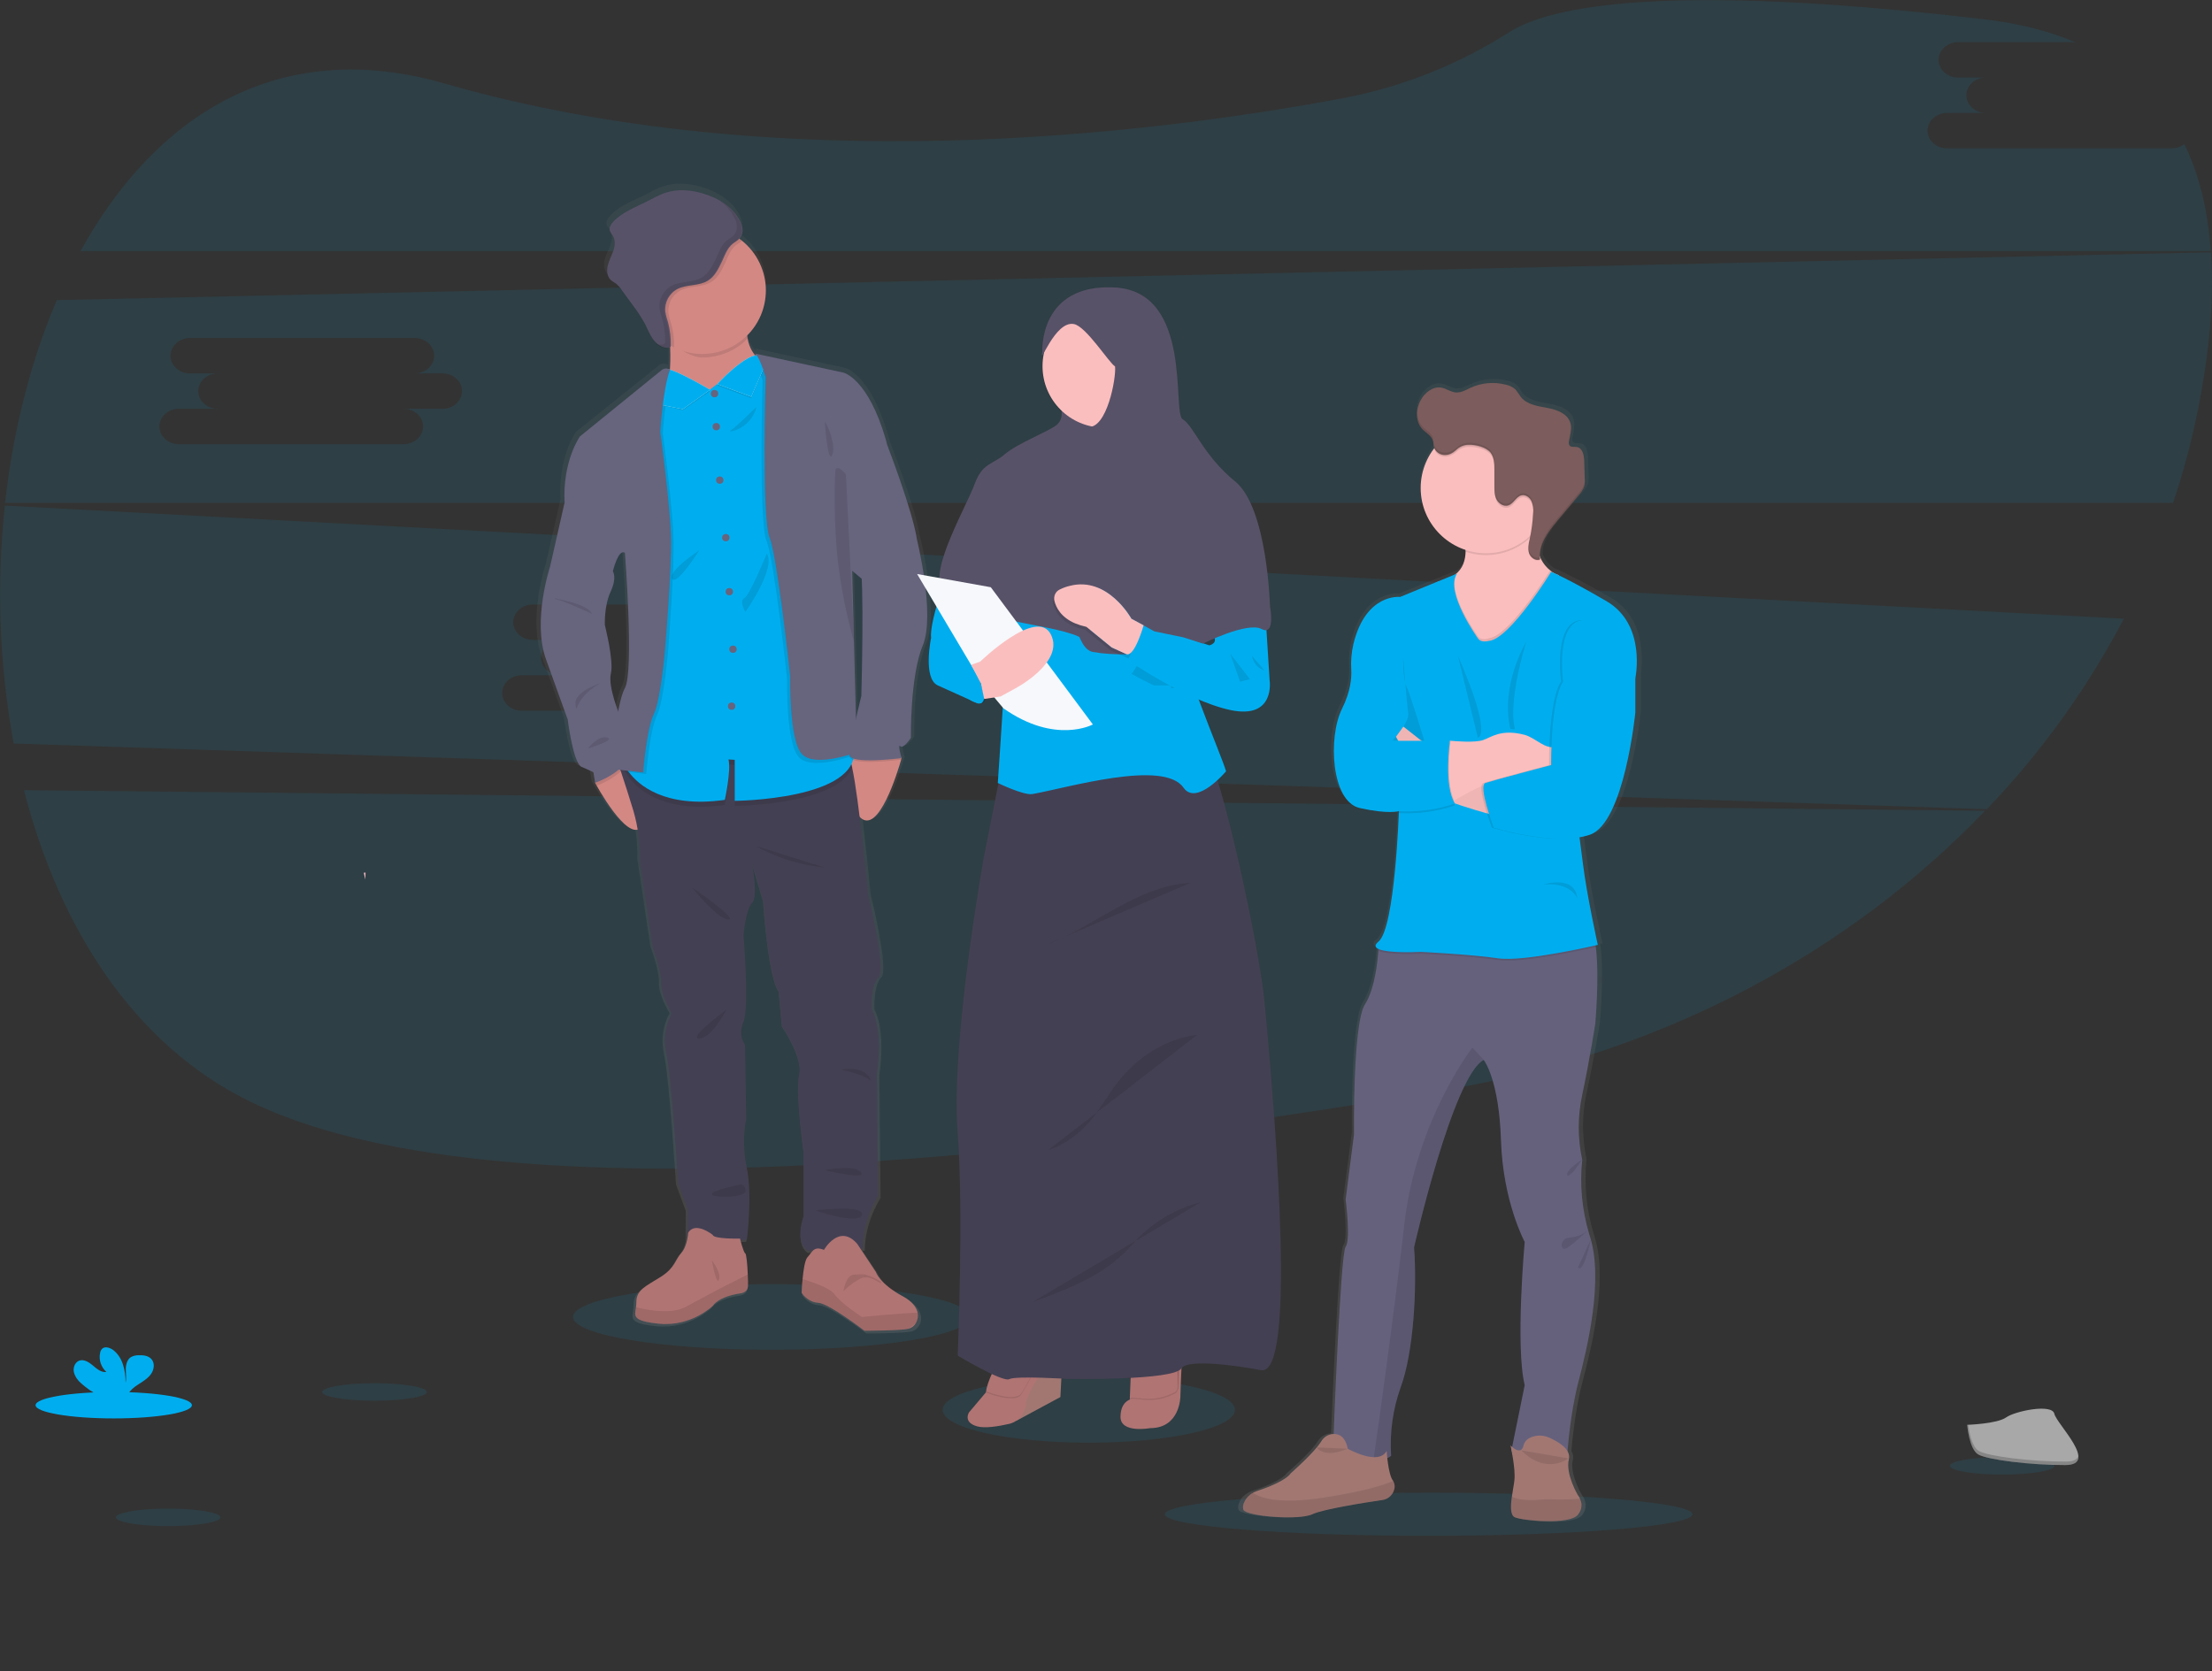 <?xml version="1.0" encoding="utf-8"?>
<!-- Generator: Adobe Illustrator 22.1.0, SVG Export Plug-In . SVG Version: 6.00 Build 0)  -->
<svg version="1.1" id="_x32_71e5882-3c8d-41ed-8a0a-1cb2b4d0cbc1"
	 xmlns="http://www.w3.org/2000/svg" xmlns:xlink="http://www.w3.org/1999/xlink" x="0px" y="0px" viewBox="0 0 1137.7 859.7"
	 style="enable-background:new 0 0 1137.7 859.7;" xml:space="preserve">
<rect x="0" y="0" width="1137.7" height="859.7" fill="#333333" stroke="none"/>
<style type="text/css">
	.st0{opacity:0.1;fill:#00AEEF;enable-background:new    ;}
	.st1{fill:url(#SVGID_1_);}
	.st2{fill:#D38884;}
	.st3{fill:#444053;}
	.st4{fill:#B07473;}
	.st5{opacity:0.1;enable-background:new    ;}
	.st6{fill:#00AEEF;}
	.st7{fill:#67647E;}
	.st8{fill:#585268;}
	.st9{fill:#E1E7EF;}
	.st10{fill:#A27772;}
	.st11{fill:#FBBEBE;}
	.st12{fill:#CC818C;}
	.st13{opacity:0.1;}
	.st14{fill:url(#SVGID_2_);}
	.st15{fill:#65617D;}
	.st16{opacity:5.000000e-02;enable-background:new    ;}
	.st17{fill:#7C5C5C;}
	.st18{fill:#FDC2CC;}
	.st19{fill:#A8A8A8;}
	.st20{opacity:0.2;enable-background:new    ;}
	.st21{fill:#F6F8FB;}
</style>
<title>team spirit</title>
<path class="st0" d="M12.3,406.5c18,70.1,56.1,130.8,116.3,160.2c125.2,61.1,407.5,29.6,618.1-6.6c109-18.7,204.7-70.3,274.3-143
	L12.3,406.5z"/>
<path class="st0" d="M1117,76.3h-115.6c-5.5,0-10-4.1-10-9.1s4.5-9.1,10-9.1h20c-5.5,0-10-4.1-10-9.1s4.5-9.1,10-9.1h-14.3
	c-5.5,0-10-4.1-10-9.1s4.5-9.1,10-9.1h60.3c-13.4-5.7-29-9.7-47.1-11.8C855.8-9.4,797,3.4,776.3,16.5c-25.8,16.5-54.5,28-84.5,33.8
	c-101.5,19.1-291.3,42.1-463.4-7.4c-85.4-24.6-148.9,17-187,86.3h1095.7c-1.4-20.2-5.7-38.8-13.6-55.1
	C1121.7,75.5,1119.4,76.3,1117,76.3z"/>
<path class="st0" d="M2.5,260.1c-4.4,40.8-2.9,82,4.5,122.4l1014.9,33.8c28-29.2,51.7-62.2,70.5-98L2.5,260.1z M403.8,347.4h-20
	c5.5,0,10,4.1,10,9.1s-4.5,9.1-10,9.1H268.3c-5.5,0-10-4.1-10-9.1s4.5-9.1,10-9.1h20c-5.5,0-10-4.1-10-9.1s4.5-9.1,10-9.1H274
	c-5.5,0-10-4.1-10-9.1s4.5-9.1,10-9.1h115.6c5.5,0,10,4.1,10,9.1s-4.5,9.1-10,9.1h14.2c5.5,0,10,4.1,10,9.1
	C413.8,343.3,409.4,347.4,403.8,347.4z"/>
<path class="st0" d="M1137.2,129.8l-1108,24.6C15.7,186,6.7,221.7,2.6,258.7h1115.1c7.3-21.7,12.6-43.9,16.1-66.5
	C1137.2,170.4,1138.5,149.4,1137.2,129.8z M227.6,210.3h-20c5.5,0,10,4.1,10,9.1s-4.5,9.1-10,9.1H92c-5.5,0-10-4.1-10-9.1
	s4.5-9.1,10-9.1h20c-5.5,0-10-4.1-10-9.1s4.5-9.1,10-9.1H97.7c-5.5,0-10-4.1-10-9.1s4.5-9.1,10-9.1h115.6c5.5,0,10,4.1,10,9.1
	s-4.5,9.1-10,9.1h14.3c5.5,0,10,4.1,10,9.1S233.1,210.3,227.6,210.3z"/>
<ellipse class="st0" cx="560" cy="725.3" rx="75.2" ry="16.9"/>
<ellipse class="st0" cx="734.8" cy="779" rx="135.7" ry="11.1"/>
<ellipse class="st0" cx="396.8" cy="677.5" rx="102.1" ry="16.9"/>
<linearGradient id="SVGID_1_" gradientUnits="userSpaceOnUse" x1="408.479" y1="924.14" x2="408.479" y2="332.591" gradientTransform="matrix(1 0 0 1 -31.16 -238.14)">
	<stop  offset="0" style="stop-color:#808080;stop-opacity:0.25"/>
	<stop  offset="0.54" style="stop-color:#808080;stop-opacity:0.12"/>
	<stop  offset="1" style="stop-color:#808080;stop-opacity:0.1"/>
</linearGradient>
<path class="st1" d="M473.1,275.7c-2.2-14.5-15.4-48.5-15.4-48.5l0,0c-0.2-1-0.5-2-0.8-3c-9.4-32.2-22.3-35-22.3-35l-46.5-10
	c0.4,0.2,0.7,0.6,1,0.9c-0.2,0-0.5,0.1-0.7,0.1c-2.1-2.5-3.5-5.6-4.1-8.8c-0.1-0.5-0.2-1-0.2-1.5c12.9-12.6,13.2-33.3,0.6-46.2
	c-1-1-2.1-2-3.3-2.9c-0.5-0.4-1-0.8-1.5-1.1c2.2-2.3,2.3-5.6,0.6-8.8c-3.7-7.6-11.6-12.4-19.8-14.8c-6.3-1.8-13-2.4-19.2-0.4
	c-3.5,1.1-6.8,3-10.1,4.7c-6.2,3.1-13,5.5-17.6,10.6c-1.1,1.2-2.1,2.7-1.8,4.3c0.2,1.2,1.2,2.1,1.8,3.1c1.3,2.3,1,5.2,0.1,7.7
	c-0.9,2.5-2.2,4.9-2.9,7.4s-0.4,5.6,1.5,7.5c0.9,0.7,1.9,1.4,2.9,2c1.1,0.9,2,2,2.8,3.1c1.8,2.5,3.7,4.9,5.5,7.4
	c2.6,3.3,4.9,6.8,6.9,10.5c1.4,2.7,2.4,5.6,4.3,8c0.5,0.7,1.2,1.4,1.8,1.9l-0.5-0.2c1.6,1.6,3.8,2.5,6.1,2.5l0,0c0.1,0,0.2,0,0.3,0
	c0.4,0,0.8-0.2,1.1-0.5c0,0.3,0,0.7,0,1c0.1,3.6,0.1,7.4-0.2,10.9l-0.4-0.2c-1.3-0.6-2.9-0.5-4,0.4l-42.8,34.3c0,0-9.3,12.7-8,34.7
	l-7.5,32.9c0,0-9.4,27.9-2.2,47.9S290,369,290,369s2.9,22.7,7.2,24.5s6.2,2.9,6.2,2.9l0.9,5.4l0,0c0,0,0.3,0.5,0.8,1.4
	c3.1,5.5,14.8,24.8,21.6,22.8c0.9,5.3,1.2,10.6,1.1,15.9l6.7,45c0,0,4.7,12.3,4.4,18.7s5.5,15.6,5.5,15.6c-3.5,6.4-4.5,13.8-2.9,21
	c2.7,12,6.2,67.3,6.2,67.3l5,13.4l-0.1,15.7c-0.4,2.6-1.5,5-3.1,7c-3.2,3.5-3,7.6-10.8,12.4s-12.8,6.6-12.8,13
	c0,0.9-0.1,1.8-0.2,2.7c-0.7,4.7-2.1,7.2,12.2,8.6c16.9,1.6,28.1-9.4,28.1-9.4s2.5-4.5,14.2-6.3c0,0,4-0.2,4.2-3.7
	c0.1-1.2,0.1-3.5,0-6.1c-0.2-4.9-0.7-10.6-1.3-10.9c-0.8-0.3-2.1-5.3-2.6-7h3.3c0,0,3-22.7,0-37.3s-0.3-25.1-0.3-25.1l-0.6-38.8
	c0,0-4-4.3-0.9-11.8s0-44.9,0-44.9s1.2-13.4,4.5-16.5s0.2-19.6,0-20.5l5.9,19.8c0,0,2.6,39.3,8.1,46.5l1.6,17.8
	c0,0,11.2,16.4,9.1,25.2s2.3,40.8,2.3,40.8v32.7c0,0-5,13.1,2,17.8l3-0.1c-1,0.9-1.8,2.3-2.9,3.5c-1.3,1.4-2.1,6.7-2.5,11.2
	c-0.4,3.8-0.5,7.2-0.5,7.2s3,4.8,8.7,5.1s24.3,14.5,24.3,14.5s18.4,0,23.2-1l0.3-0.1c1.5-0.5,2.8-1.5,3.6-2.9c1-1.6,1.3-3.5,0.9-5.4
	c-0.6-2.8-2.8-5.9-7.8-8.5c-12.3-6.5-14.1-12.5-14.1-12.5l-8.1-12.1h1.2c0,0-0.7-12.8,8.1-27.2l-0.6-63.4c0,0,3.6-21.8-2.6-33.7
	c0,0-0.5-12.5,3.6-16.4s-5.5-42.8-5.5-42.8s-2-20.9-4.3-40l0,0c9.7,9.2,19.8-24,21.5-29.9h0.3l-0.1-0.4c0.1-0.3,0.1-0.4,0.1-0.4l0,0
	c0,0-2.2-7.7-0.6-6.1s5.5-4.3,5.5-4.3s-0.6-31.8,6.2-47.8S473.1,275.7,473.1,275.7z M444.1,296L444.1,296c1,19.3-0.1,60.7-0.1,60.7
	s-1.3,5.3-2.8,11.6l-1-39.4l0,0l-1-37.1L444.1,296z M320,282.6c0,0,4.9,61.3,0,70.1c-1.4,2.5-2.6,7-3.5,12.1
	c-1.6-4.3-5-14.2-3.8-19.5c1.6-6.8-3.2-24.8-3.2-25.2s-0.4-10,3-17.3s1.2-10.5,1.2-10.5S316.6,280.3,320,282.6z"/>
<path class="st2" d="M332,420.6c-4.3,18.8-21.3-9.6-25.1-16.4c-0.5-0.9-0.8-1.4-0.8-1.4l1.8-8.6l9.7-4c1.5,0.8,3,1.8,4.4,2.8
	C327.3,397.2,335.2,406.1,332,420.6z"/>
<path class="st2" d="M463.7,389.9c0,0,0,0.1-0.1,0.4c0,0.1-0.1,0.3-0.1,0.5c-1.7,5.9-11.6,38.9-21.1,29.7
	c-10.5-10-5.4-33.1-5.4-33.1h0.1l22-2.3l4.4,4.5l0,0L463.7,389.9z"/>
<path class="st3" d="M451,552.3l0.6,63c-8.6,14.3-7.9,27-7.9,27l-28.4,1.1c-6.9-4.7-2-17.7-2-17.7v-32.4c0,0-4.4-31.7-2.3-40.5
	s-8.9-25-8.9-25l-1.6-17.7c-5.4-7.1-7.9-46.1-7.9-46.1l-5.8-19.7c0.2,0.9,3.2,17.3,0,20.3s-4.4,16.4-4.4,16.4s3.1,37.1,0,44.6
	s0.8,11.8,0.8,11.8l0.6,38.5c0,0-2.7,10.3,0.3,24.9s0,37.1,0,37.1h-30.5l0.1-15.7l-4.9-13.3c0,0-3.4-54.9-6.1-66.8
	c-1.6-7-0.6-14.4,2.8-20.8c0,0-5.6-9-5.4-15.4s-4.4-18.5-4.4-18.5l-6.6-44.7c0.2-8.6-0.9-17.2-3.3-25.5c-3.8-12.7-9.5-29.4-9.5-29.4
	l6.4,0.6l32.2,2.9c0,0,78.4-5.3,81.9-0.9c0.7,1.4,1.2,3,1.5,4.6c3.5,15.8,8.2,65.3,8.2,65.3s9.5,38.6,5.4,42.4s-3.6,16.3-3.6,16.3
	C454.5,530.6,451,552.3,451,552.3z"/>
<path class="st4" d="M384.7,661.7c-0.2,3.5-4.1,3.7-4.1,3.7c-11.5,1.8-13.9,6.3-13.9,6.3s-11,10.9-27.6,9.3
	c-14.1-1.4-12.7-3.9-12-8.5c0.1-0.9,0.2-1.7,0.2-2.6c0-6.4,4.9-8.2,12.5-13s7.4-8.8,10.6-12.3s3.5-10.3,3.5-10.3
	c3.6-6.3,12.7,1,12.7,1c0.4,2.2,14,1.9,14,1.9s1.8,7.2,2.7,7.6c0.6,0.3,1.1,5.9,1.3,10.8C384.7,658.2,384.8,660.5,384.7,661.7z"/>
<path class="st5" d="M384.7,661.7c-0.2,3.5-4.1,3.7-4.1,3.7c-11.5,1.8-13.9,6.3-13.9,6.3s-11,10.9-27.6,9.3
	c-14.1-1.4-12.7-3.9-12-8.5c6.3,1.6,18.3,3.7,25.4-0.1c9.8-5.3,16.8-9,16.8-9l15.4-7.8C384.7,658.2,384.8,660.5,384.7,661.7z"/>
<path class="st4" d="M471.1,680.6c-0.8,1.4-2,2.4-3.5,2.9l-0.3,0.1c-4.7,1-22.7,1-22.7,1s-18.3-14.1-23.8-14.4s-8.5-5.1-8.5-5.1
	s0.1-3.3,0.5-7.1c0.4-4.5,1.2-9.8,2.5-11.2c2.4-2.5,3-6,8.5-3.8c0,0,7.8-13.8,17.1-3.1l9.6,14.5c0,0,1.8,6,13.9,12.5
	c4.8,2.6,7,5.7,7.6,8.5C472.3,677.1,472,679,471.1,680.6z"/>
<path class="st5" d="M471.1,680.6c-1.1,0.9-2.3,1.9-3.5,2.9l-0.3,0.1c-4.7,1-22.7,1-22.7,1s-18.3-14.1-23.8-14.4s-8.5-5.1-8.5-5.1
	s0.1-3.3,0.5-7.1c5.6,1.7,14.1,4.7,16.4,7.8c3.5,4.9,14.1,11.7,14.1,11.7s19.8-1.9,28.6-2.2C472.3,677.1,472,679,471.1,680.6z"/>
<path class="st2" d="M393.9,186.8l-26.1,27.6c0,0-31.6-2.3-26.1-11.7c2.8-4.8,3.3-14.7,3-23.4c-0.2-8.4-1.1-15.5-1.1-15.5
	s44.4-22.1,41-1.5c-0.7,3.9-0.8,7.9-0.1,11.8C386.4,184.5,393.9,186.8,393.9,186.8z"/>
<path class="st5" d="M384.6,162.4c-0.7,3.9-0.8,7.9-0.1,11.8c-6.1,6.2-14.5,9.7-23.2,9.7c-6,0-12.5-4.9-17.3-7.8
	c-0.2-8.4-0.3-12.2-0.3-12.2S388,141.8,384.6,162.4z"/>
<path class="st2" d="M393.9,149.4c0,18.1-14.6,32.7-32.7,32.7s-32.7-14.6-32.7-32.7s14.6-32.7,32.7-32.7c7.4,0,14.6,2.5,20.4,7.1
	C389.4,130.1,393.9,139.5,393.9,149.4z"/>
<path class="st5" d="M438.4,394.8c-8.1,19.4-60.5,19.8-60.5,19.8v-21.1l-3.2-0.2c1.4,6-1.9,20.8-1.9,20.8
	c-41.4,5.8-51.5-17.7-51.5-17.7l1.4-8.1l32.2,2.9c0,0,78.4-5.3,81.9-0.9C437.7,391.6,438.2,393.2,438.4,394.8z"/>
<path class="st6" d="M377.9,412v-21.1l-3.2-0.2c1.4,6-1.9,20.8-1.9,20.8c-31.1,4.4-44.6-7.9-49.3-14.2c-0.9-1.1-1.6-2.3-2.2-3.5
	l12.6-71.1l3-104.6l4.5-18.4l1-8.8v-0.1h0.1l3.2,1.4l19.3,8.3l21.9-16.5l0.3-0.2l1.1-0.8l1.8,1.4l4.5,3.6l14.4,93.2
	c0,0,25,71.8,29.7,100.7c0.2,1.2,0.3,2.2,0.5,3.3C442.4,411.5,377.9,412,377.9,412z"/>
<circle class="st7" cx="367.5" cy="202.5" r="1.9"/>
<circle class="st7" cx="368.4" cy="219.5" r="1.9"/>
<circle class="st7" cx="370.2" cy="247" r="1.9"/>
<circle class="st7" cx="373.3" cy="276.6" r="1.9"/>
<circle class="st7" cx="375.1" cy="304.4" r="1.9"/>
<circle class="st7" cx="377" cy="334" r="1.9"/>
<circle class="st7" cx="376.3" cy="363.3" r="1.9"/>
<path class="st5" d="M343.8,333c0,0-2.1,27.2-5.9,35.1s-5.5,30.1-5.5,30.1l-8.9-1c-0.9-1.1-1.6-2.3-2.2-3.5l12.6-71.1l3-104.6
	l4.5-18.4l1-8.8l0.1-0.1c1-0.5,2.2-0.5,3.2,0.1l0.4,0.2c-0.1,0.4-0.2,0.7-0.4,1.1c-3.5,10.8-4.8,30.8-4.8,30.8s5,36.5,5.5,53.5
	S343.8,333,343.8,333z"/>
<path class="st5" d="M322,393c-0.1,0.2-0.2,0.4-0.3,0.7c-3.4,5.8-12.2,9.5-14.8,10.5c-0.5-0.9-0.8-1.4-0.8-1.4l1.8-8.6l9.7-4
	C319.2,391,320.6,391.9,322,393z"/>
<path class="st7" d="M298.4,254.1l-8.1,4.8l-7.4,32.7c0,0-9.2,27.7-2.1,47.5s11.2,31.1,11.2,31.1s2.8,22.5,7.1,24.3s6.1,2.8,6.1,2.8
	l0.9,5.4c0,0,11.5-3.9,15.6-10.8s-3-24-3-24s-6.1-14.6-4.5-21.4s-3.1-24.6-3.1-25s-0.4-9.9,3-17.2s1.1-10.4,1.1-10.4l-2.1-20.8
	L298.4,254.1z"/>
<path class="st5" d="M439.1,388.6c0,0-21.4,8.1-28.2,1s-6.1-40.2-6.1-40.2s-6.5-61.1-10.6-71.2s-2-82.5-2-82.5s-2.8-9.4-5.2-11.8
	c-0.2-0.2-0.3-0.3-0.5-0.4l0.8,0.2l2.9,0.6l4.5,3.6l14.4,93.2c0,0,25,71.8,29.7,100.7L439.1,388.6z"/>
<path class="st5" d="M463.7,390.8h-0.2c-2.7,0.4-26.4,3.2-26.5-1.7c0-0.6,0-1.1,0.1-1.7l22-2.3l4.4,4.5l0,0c0.1,0.3,0.1,0.5,0.2,0.7
	V390.8z"/>
<path class="st7" d="M440.9,221.3l15.6,8.1c0,0,13,33.7,15.1,48.1c0,0,9.6,38.7,3,54.6s-6.1,47.5-6.1,47.5s-3.8,5.8-5.4,4.3
	s0.6,6.1,0.6,6.1s-26.7,3.5-26.8-1.7S443,358,443,358s1.7-59.6-0.7-68.9S440.9,221.3,440.9,221.3z"/>
<path class="st5" d="M394.4,284.8c0,0-8.8,21.5-11.6,22.9s0.6,7.1,0.6,7.1S399.3,292.4,394.4,284.8z"/>
<path class="st5" d="M389.1,209.4c0.1-0.4-10.5,10.4-13.3,12S386.1,221.3,389.1,209.4z"/>
<path class="st5" d="M359.7,283.1c0,0-16.1,10.4-14,14.6S359.7,283.1,359.7,283.1z"/>
<path class="st5" d="M389,435.3c0,0,13.7,8.8,35.1,11L389,435.3z"/>
<path class="st5" d="M356,456.6c0,0,12.7,16,18.5,16.4C380.4,473.4,356,456.6,356,456.6z"/>
<path class="st5" d="M373.8,519.3c-0.6,0.3-7.2,14.4-14,14.9S373.8,519.3,373.8,519.3z"/>
<path class="st5" d="M432.8,550.3c0,0,12.6-2.8,15.4,6.2C448.3,556.5,447.4,553.6,432.8,550.3z"/>
<path class="st5" d="M424.3,602c0,0,15.3-3.1,18.5,1.1S424.3,602,424.3,602z"/>
<path class="st5" d="M381.1,609.3c0,0.1-15.6,3.1-15,5.1s16.6,1.7,17.2-1.4C383.7,611.3,382.7,609.7,381.1,609.3L381.1,609.3z"/>
<path class="st5" d="M419.3,622.7c0,0,25.6-3.1,24,2.3S419.3,622.7,419.3,622.7z"/>
<path class="st5" d="M285.4,307.7c0.1,0.4,16.8,2.7,19.1,8.1c0,0-16.4-7.6-19-7.6"/>
<path class="st5" d="M308.9,351.4c0,0-13.9,4.4-12.9,11S294.6,359.4,308.9,351.4z"/>
<path class="st5" d="M302.4,385.1c0,0,5-6.9,9.9-5.7S302.4,385.1,302.4,385.1z"/>
<path class="st5" d="M381.6,123.9c-0.5,0.5-1,0.9-1.6,1.2c-4,2.3-5.1,5.9-7,10.1c-1.8,3.8-3.7,7.8-7.3,9.9
	c-4.6,2.8-10.7,1.8-15.5,4.2c-4.4,2.3-6.9,6.9-6.4,11.8c0.3,1.8,0.8,3.7,1.4,5.4c1.1,3.8,1.6,7.8,1.5,11.8c0,0.1,0,0.2,0,0.4
	c-16.1-8.1-22.7-27.7-14.6-43.8s27.7-22.7,43.8-14.6C377.9,121.2,379.9,122.5,381.6,123.9L381.6,123.9z"/>
<path class="st8" d="M380.8,114.1c-3.6-7.5-11.4-12.3-19.4-14.6c-6.1-1.8-12.8-2.4-18.9-0.4c-3.5,1.1-6.6,3-9.9,4.6
	c-6.1,3.1-12.7,5.5-17.3,10.5c-1.1,1.2-2,2.7-1.7,4.2c0.2,1.1,1.1,2,1.7,3.1c1.3,2.3,1,5.2,0.1,7.7c-0.9,2.5-2.2,4.8-2.8,7.4
	s-0.4,5.6,1.5,7.4c0.9,0.8,1.9,1.3,2.9,2c1,0.9,2,1.9,2.7,3.1l5.4,7.4c2.5,3.3,4.8,6.7,6.8,10.4c1.3,2.7,2.4,5.5,4.2,7.9
	s4.6,4.3,7.6,4.1c0.5,0,0.9-0.2,1.2-0.6c0.1-0.2,0.2-0.5,0.1-0.8c0.1-4-0.4-7.9-1.4-11.7c-0.6-1.8-1.1-3.6-1.4-5.4
	c-0.5-4.9,2.1-9.6,6.4-11.8c4.8-2.4,10.9-1.4,15.5-4.2c3.6-2.2,5.5-6.2,7.3-10c1.9-4.1,3-7.7,7-10.1
	C382.3,121.9,382.8,118,380.8,114.1z"/>
<path class="st5" d="M366.1,648.3c0,0,5,6.4,3.7,10S366.1,648.3,366.1,648.3z"/>
<path class="st5" d="M433.8,664.3c0,0,1.1-8.5,5.6-8.6s4.7-0.5,8.1,0.8s6.6,3.3,5.6,3.6s-5.8-4.9-10.8-2.2
	C439.1,659.6,436.3,661.7,433.8,664.3z"/>
<path class="st5" d="M351.2,211.1l14-9.8c0,0-20.5-12.1-22.9-10.4s-4.1,17-4.1,17L351.2,211.1z"/>
<path class="st9" d="M351.2,210.5l14-10c0,0-20.5-12.1-22.9-10.4s-4.1,17.8-4.1,17.8L351.2,210.5z"/>
<path class="st6" d="M351.2,210.5l14-10c0,0-20.5-12.1-22.9-10.4s-4.1,17.8-4.1,17.8L351.2,210.5z"/>
<path class="st7" d="M344.6,190.2l-0.4-0.2c-1.3-0.7-2.8-0.5-3.9,0.4l-42,34.1c0,0-9.1,12.6-7.9,34.4l24.8,35.1
	c0,0,2.8-11.9,6.2-9.6c0,0,4.8,60.9,0,69.6s-6.9,41.6-6.9,41.6l16.3,1.8c0,0,1.7-22.2,5.5-30.1s5.9-35.1,5.9-35.1s3.4-39.6,2.9-56.5
	s-5.5-53.5-5.5-53.5S340.8,200.7,344.6,190.2z"/>
<path class="st5" d="M386.4,204.9l-17.5-6.5c0,0,22.2-24.3,25-10.8L386.4,204.9z"/>
<path class="st9" d="M386.4,204.1l-17.5-6.5c0,0,22.2-24.3,25-10.8L386.4,204.1z"/>
<path class="st6" d="M386.4,204.1l-17.5-6.5c0,0,22.2-24.3,25-10.8L386.4,204.1z"/>
<path class="st5" d="M385.8,183.4c0.3,0,0.5,0,0.7,0.2L385.8,183.4z"/>
<path class="st7" d="M387.5,181.7l46.3,10c0,0,12.7,2.8,21.9,34.8s-12.6,71.2-12.6,71.2l-4.8-4.1l2.4,93.4c0,0-21.4,8.1-28.2,1
	s-6.1-40.2-6.1-40.2s-6.5-61.1-10.6-71.2s-2-82.5-2-82.5S390.1,181.1,387.5,181.7z"/>
<path class="st5" d="M429.9,241.2c-0.7,0.6-1.4,28.9,1.4,50.4c1.7,13.1,4.4,26.1,8,38.8l-4.2-86.2
	C435.1,244.2,431.8,239.4,429.9,241.2z"/>
<path class="st5" d="M424.2,216.9c1.1,0.7,6.1,12.5,3.8,17.3S424.2,216.9,424.2,216.9z"/>
<path class="st5" d="M380.5,114.1c-2.3-4.5-5.8-8.2-10.2-10.7c3.2,2.3,5.9,5.4,7.6,9c2,4,1.4,8-2.5,10.2s-5.1,5.9-7,10.1
	c-1.8,3.8-3.7,7.8-7.3,10c-4.6,2.8-10.7,1.8-15.5,4.2c-4.3,2.3-6.9,7-6.4,11.8c0.3,1.8,0.8,3.6,1.4,5.4c1.1,3.8,1.6,7.8,1.5,11.8
	c0,0.3,0,0.5-0.2,0.8c-0.3,0.4-0.7,0.6-1.2,0.6c-1.2,0.1-2.4-0.1-3.5-0.6c1.6,1.6,3.8,2.4,6,2.4c0.6,0.1,1.2-0.4,1.3-1
	c0-0.1,0-0.2,0-0.3c0.1-4-0.4-7.9-1.5-11.8c-0.6-1.8-1.1-3.6-1.4-5.4c-0.5-4.9,2.1-9.6,6.4-11.8c4.8-2.4,10.9-1.4,15.5-4.2
	c3.6-2.2,5.5-6.2,7.3-10c1.9-4.1,3-7.7,7-10.1C382,122,382.5,118,380.5,114.1z"/>
<polygon class="st10" points="546.8,691.1 545.4,718.7 522.6,731 534.1,704.9 "/>
<path class="st4" d="M581,722.4l14.2,2.9l10.5-9.3v-26.2l0.2-3.6v-0.1l0,0v-0.8l2-29.1c0,0,14.2-48.5,16.4-57.8
	c1.6-6.6,0.9-26.5,0.4-37.5c-0.2-4.5-0.4-7.5-0.4-7.5l-31.3-7.6l-0.7,24.1l-2.3,84.4c-0.2,5.4-1.2,10.7-3.2,15.7l-0.1,0.3
	c-2.7,7.1-4.3,14.5-4.5,22.1l-1.1,26.8v0.7L581,722.4z"/>
<path class="st5" d="M606,685.4v0.7l0,0V685.4L606,685.4z"/>
<path class="st5" d="M581,722.4l14.2,2.9l10.5-9.3v-2.2c-0.1,1-0.6,1.9-1.5,2.4l-0.2,0.1c-4.9,2.6-10.4,3.7-15.9,3.2l-5.5-0.5
	c-0.5,0-1,0.2-1.5,0.4v0.7L581,722.4z"/>
<path class="st4" d="M604.1,717l0.2-0.1c0.9-0.5,1.5-1.5,1.5-2.6l0.2-28.2c0,0,3.1-2.2,2.3,7.7s-1.2,24.7-1.2,24.7
	s-0.1,16.2-15.5,16.2c0,0-15.4,2.9-15.3-5.9s6.4-9.2,6.4-9.2l5.5,0.5C593.6,720.7,599.2,719.6,604.1,717z"/>
<path class="st4" d="M507,716.4c0.4,6.4,19.1,2.7,19.1,2.7l12.6-24.5c0,0,10.5-8.1,5.3-15.2c-0.3-0.4-0.5-0.8-0.8-1.2c0,0,0,0,0-0.1
	l0,0c-0.1-0.2-0.2-0.4-0.3-0.6l0,0c-3.8-7.5-1.9-19.8-1.9-19.8s4.9-35.8,6.6-45.2c1.2-6.7,0.7-28.5,0.3-40.7
	c-0.2-5.1-0.3-8.5-0.3-8.5l-31.1-8.3c0,0,0,3.9,0,9.3c-0.1,7.7-0.3,18.4-1.1,25.4c-1.3,11.9,3.4,51.2,3.4,51.2l1.7,35.8
	c0.3,6.1-1.1,12.1-4,17.4c-3.9,7.1-9,17.2-9.3,21.7C507,715.9,507,716.2,507,716.4z"/>
<path class="st5" d="M507,716.4c0.4,6.4,19.1,2.7,19.1,2.7l12.6-24.5c0,0,10.5-8.1,5.3-15.2c-0.3-0.4-0.5-0.8-0.8-1.2
	c-0.2,3.7-4.2,13-4.2,13s-10.4,20.8-13.7,25.6s-17.7-0.9-18.2-1.1C507,716,507,716.2,507,716.4z"/>
<path class="st4" d="M542.9,677.6c0,0,6.2-1.4,4.3,14.6l0,0c0.1,3.7-1.7,7.2-4.9,9.2c-4.4,2.8-11.2,8.7-14.7,20.3l0,0
	c0,5.1-3.5,9.6-8.5,10.8c-5.6,1.3-12.5,2.4-16.5,1.3c-7.5-2.1-4.2-7.2-4.2-7.2l8.6-10.2c0,0,14.9,5.9,18.2,1.1s13.7-25.6,13.7-25.6
	S544.7,678.9,542.9,677.6z"/>
<path class="st3" d="M492.6,697.4c0,0,23.2,13.9,26.5,12.1s30.5-0.1,30.5-0.1s54,0.9,58-5.4s41.2,0.9,41.2,0.9
	c17.3,2.3,8.4-117.1,1.6-189.4c-2.8-29.3-22.6-119.9-30-128c-4.8-5.2-11.5-22.1-15.7-33.4c-2.3-6.2-3.8-10.6-3.8-10.6l-77.1,4.4
	l-0.6,6.3L506,441c0,0-17,94.6-13.5,140.9C495.7,621.8,492.6,697.4,492.6,697.4z"/>
<path class="st5" d="M612.2,454.2c-13.6,0.7-26.5,6.6-38.4,13.2s-23.5,14.2-36.4,18.9"/>
<path class="st5" d="M615.7,532.4c-16.1,2-31.2,11.3-42.3,26.3c-4,5.4-7.4,11.4-11.5,16.5c-6.3,7.9-14.1,13.6-22.7,16.4"/>
<path class="st5" d="M617.7,618.4c-12.2,3.2-23.3,9.5-32,18.2c-2.3,2.4-4.5,4.9-6.8,7.3c-12.7,12.8-30.6,19.6-47.9,26"/>
<path class="st11" d="M590.6,198.3c0.2,8.5,1,17.1,2.2,25.5c1,6,2.4,11.4,4.4,13.8c5.9,7-28.7,16.4-28.7,16.4l-20.4-15.8
	c0,0,16.2-14.9,8.6-29.4S590.6,198.3,590.6,198.3z"/>
<path class="st5" d="M523.3,354.1h81.5c-2.3-6.2-3.8-10.6-3.8-10.6l-77.1,4.4L523.3,354.1z"/>
<path class="st6" d="M513.2,402.8c0,0,13.4,6.5,17.8,5.7c17.7-3.1,67.5-18,77.7-3.3c6.7,9.7,21.9-8.4,21.9-8.4
	c-2.5-8.8-25.4-61.1-21.9-67.3c2.4-4.4,5.5-8.4,9.1-11.8l0.6-0.5l30.4-6.7l1.6-0.4c0,0,0.3-55.4-19.3-63s-31.3-17.9-31.3-17.9
	l-26.9,8.3l-19.8-10c-6.4,6.9-23.3,4.2-23.3,4.2c-27.7,3.2-27.7,24-27.7,24s16.2,37.7,17.4,37.7S513.2,402.8,513.2,402.8z"/>
<path class="st5" d="M548.1,317.4c0,0-17.8-3.9-23.8-10.8"/>
<path class="st5" d="M637.8,296.8l-20.6,16.9c0.1,1.3,0.4,2.7,0.7,4l0.6-0.5l30.4-6.7L637.8,296.8z"/>
<path class="st5" d="M582,346.7c0,0,4.5,2.5,11.4,5.9h11.8c-2.5-8.8,0-16.9,3.5-23.1l-20.9-6.8C594.9,329.3,582,346.7,582,346.7z"/>
<path class="st6" d="M514.4,249l-12.2,6.6l-12,30.4c0,0-12.5,33.3-11.3,42.1c0,0-4.4,20.8,3.4,24.5l20.4,9.2c1,0.4,2.1,0,2.5-1
	c0.2-0.5,0.2-1.1-0.1-1.6c-2.9-5.5-6.1-14.1-1-18.9l-5.9-12.2l21.2-34.8l7.1-12L514.4,249z"/>
<path class="st12" d="M592.1,335.8l-0.9,6.2l-5.6-2.5l-6.2-2.8C583.8,336.5,588.1,336.2,592.1,335.8z"/>
<circle class="st5" cx="567.8" cy="189.1" r="31.6"/>
<path class="st5" d="M587.4,255.9l-9.5-18.5c0,0,13.9-5.6,14.9-12.1s13.3,7.6,10.7,12.3S587.4,255.9,587.4,255.9z"/>
<path class="st6" d="M587.4,254.4l-9.5-18.5c0,0,13.9-5.6,14.9-12.1s13.3,7.6,10.7,12.3S587.4,254.4,587.4,254.4z"/>
<path class="st5" d="M506.4,355.8c0.4,1.6,0.9,3.4,0.1,4.9c-0.2,0.4-0.5,0.7-0.9,1c-0.3,0.1-0.7,0.2-1,0.1c-2.5-0.2-4.9-1.4-6.6-3.3
	s-3.1-3.9-4.3-6.2c-1.3-2.3-2.7-4.8-2.2-7.4c0.5-2.8,3-4.8,5.4-6.3c4.8-3.2,5,0.5,6.1,4.6S505.2,351.6,506.4,355.8z"/>
<path class="st6" d="M505.6,355.8c0.4,1.6,0.9,3.4,0.1,4.9c-0.2,0.4-0.5,0.7-0.9,1c-0.3,0.1-0.7,0.2-1,0.1c-2.5-0.2-4.9-1.4-6.6-3.3
	s-3.1-3.9-4.3-6.2c-1.3-2.3-2.7-4.8-2.2-7.4c0.5-2.8,3-4.8,5.4-6.3c4.8-3.2,5,0.5,6.1,4.6S504.5,351.6,505.6,355.8z"/>
<polygon class="st5" points="519.5,293.3 522,289.2 519.8,296.9 "/>
<path class="st5" d="M585.7,339.4l5.6,2.5l2.4-17.3l-5.4-3C592,326,588.8,333.9,585.7,339.4z"/>
<path class="st5" d="M608.3,319.4c0,0-18.2,1.1-25.9-3.9"/>
<g class="st13">
	<path d="M606,331c2.4-4.4,5.5-8.4,9.1-11.9c0.9-0.5,1.8-1,2.7-1.5l28.3-5.8l1.6-0.4c0,0,0.3-55.4-19.3-63
		c-11-4.2-21.3-10-30.6-17.2l2.2-0.7c0,0,11.8,10.3,31.3,17.9c19.5,7.6,19.3,63,19.3,63h-2.9l-29,5.5c0,0-1.3,1.2-1.6,1.6
		c-3.6,3.6-6.8,7.8-9.3,12.3c-3.8,7.1-4.7,15.5-2.4,23.2h-3C600.1,345.3,602.6,337.2,606,331z"/>
	<path d="M528.6,233.3c0.5-0.1,0.9-0.1,1.4-0.2c2,0.3,4,0.4,6,0.5C533.6,233.6,531.1,233.5,528.6,233.3z"/>
	<path d="M570.2,239l-17.9-9.1c0.4-0.3,0.7-0.6,1-1l18.7,9.5L570.2,239z"/>
</g>
<path class="st6" d="M638.5,295.3l12,14.7l2.5,39.9c0,0,3.2,20.3-20.1,15.4s-55.1-27.2-55.1-27.2s12.1-11.1,8.1-18.2L622,332
	c0,0,5.6-1.2,1.2-6.1s-5.2-13.7-5.2-13.7L638.5,295.3z"/>
<path class="st5" d="M643.9,337.4l6.6,7.6C647.1,344,644.5,341,643.9,337.4z"/>
<polygon class="st5" points="632.7,336.2 642.9,349.4 637.8,350.7 "/>
<path class="st5" d="M552.5,253.6l18.1-14.7c0,0-12.4-6.7-13.9-12.5s-11.4,2.7-10.4,7.9S552.5,253.6,552.5,253.6z"/>
<path class="st6" d="M553.2,251.4l18.1-14.7c0,0-12.4-6.7-13.8-12.5s-11.4,2.7-10.4,7.9S553.2,251.4,553.2,251.4z"/>
<circle class="st5" cx="572" cy="249" r="1.4"/>
<circle class="st5" cx="572" cy="257" r="1.4"/>
<circle class="st5" cx="572" cy="265" r="1.4"/>
<linearGradient id="SVGID_2_" gradientUnits="userSpaceOnUse" x1="771.782" y1="1021.013" x2="771.782" y2="433.101" gradientTransform="matrix(1 0 0 1 -31.16 -238.14)">
	<stop  offset="0" style="stop-color:#808080;stop-opacity:0.25"/>
	<stop  offset="0.54" style="stop-color:#808080;stop-opacity:0.12"/>
	<stop  offset="1" style="stop-color:#808080;stop-opacity:0.1"/>
</linearGradient>
<path class="st14" d="M828.4,307.4c-21.2-12.2-29.2-15.2-29.2-15.2l-0.4-0.3c-2.3-1.8-4.1-4.1-5.3-6.7c0-0.5,0-1,0-1.5v0.1
	c0.3-6.5,4.9-12.3,9.3-17.4l11.1-13.1c1.3-1.3,2.2-2.8,2.9-4.5c0.2-0.9,0.3-1.9,0.3-2.8c0-0.4,0-0.8,0-1.1c-0.1-3.3-0.2-6.5-0.3-9.8
	c-0.1-2.8-0.8-6.4-3.7-7c-1.5-0.3-3.4,0.2-4.2-1c-0.3-0.5-0.3-1.1-0.2-1.7v0.1v-0.2c0.6-2.2,0.9-4.4,1-6.7c0.1-1.1-0.1-2.3-0.5-3.4
	c-1.6-4.7-7.3-6.6-12.3-7.5s-10.6-1.6-13.8-5.6c-0.8-1.3-1.8-2.6-2.7-3.8c-1.4-1.3-3.2-2.2-5.1-2.5c-6.2-1.5-12.8-1-18.6,1.6
	c-2.4,1.1-4.8,2.5-7.5,2.4s-5.1-2.1-7.8-2.5c-4.4-0.8-8.6,2.5-10.8,6.3c-1.3,2.3-2,4.8-2,7.4v0.4l0,0c-0.1,2.8,1,5.5,2.9,7.6
	c1.9,2,4.7,3.3,5.5,5.9c0.3,1,0.2,2.2,0.5,3.3c0,0.1,0.1,0.3,0.1,0.4l-0.1,0.2c-4.5,5.8-7,13-7,20.3c0.1,14.7,9.7,27.6,23.7,32
	c0,0.3,0,0.7,0,1c0,4-1.2,8.2-4.6,11.2l-30,12c0,0-18.1-2.1-24.6,24.3c-1,4.4-1.4,8.9-1.1,13.4c0.2,4-0.3,11-5,20.1
	c-7.4,14.5-5.7,47.9,9.4,51.1c14.3,3.1,19.9,1.8,20.5,1.7v0.6c-0.2,6.3-2.5,60.2-10.8,66.7c-2.3,1.8-1.9,3,0,3.8c0,0,0,0.3,0,1
	c-0.3,4-1.5,19-7,27.5c-6.4,9.9-5.7,67-5.7,67l-4.4,33.7c0,0,2.7,20.8,0,24.4c-2.4,3.2-5.6,80.1-6.3,96.8h-0.3
	c-2.7,0.2-5.1,1.7-6.5,4c-3.5,5.8-15.9,16.4-15.9,16.4c-2.7,3.8-12.6,7.5-17.9,9.2c-0.7,0.2-1.4,0.5-2,0.9c-2,1.1-3.6,2.7-4.5,4.8
	c-0.7,1.2-0.9,2.7-0.5,4c1.3,3.3,29.3,5.6,36.4,2.3c5.6-2.6,27.6-6,36.8-7.3c3.4-0.4,6.1-3.1,6.5-6.5c0.2-1.2-0.1-2.3-0.8-3.3l0,0
	c-1.8-2.2-2.6-8.1-3-12c0.7-0.3,1.4-0.7,2.1-1.2c-0.8-12,0.9-24,5-35.3c6.7-17.8,8.8-50.8,7.1-72.3c0,0,20.5-88.4,36.7-96.7l0,0
	c0.3,0.3,8.1,10.4,9.1,41.6c1,31.7,12.5,52.5,12.5,52.5s-5.1,53.8,0,73.9l-6.6,31.8c-0.5-0.4-0.8-0.7-0.8-0.7s0.2,0.9,0.5,2.3
	l-0.1,0.7l0.3,0.1c0.8,4,1.9,10.9,1.4,15c-0.3,2.3-0.9,5.5-1.3,8.6c-0.7,4.9-0.9,9.6,1.7,10.7c4.2,1.7,29,4,33.2-1.4
	c1.9-2.3,2.4-5.4,1.2-8.2c-0.3-0.7-0.7-1.5-1.2-2.1c0,0-6.6-10.8-4.7-18.3c0.3-1.5,0.1-3.1-0.8-4.3c0.3-3.7,1.8-20.9,5.7-35.6
	c4.2-15.9,13.1-50.7,6.6-73.6l0,0c-0.2-0.9-0.5-1.8-0.8-2.6c-3.8-12.5-5-25.6-3.7-38.6c-2.4-11.1-2.4-22.6,0-33.7
	c4-18.5,6.9-36.6,6.9-36.6s2.2-24.4,0.3-39.4c0-0.3-0.1-0.6-0.1-1l1.1-0.2c0,0-5.7-25.4-7.8-41.6c-0.5-3.8-1.1-8.6-1.8-13.8
	c1.9-0.3,3.7-0.8,5.5-1.4c18.2-6.3,23.9-63,23.9-63v-18C843.5,347.3,849.6,319.7,828.4,307.4z M692.8,745.7
	c-0.6-0.3-0.9-0.5-0.9-0.5l0,0L692.8,745.7z"/>
<path class="st15" d="M817.4,635c7.9,22.7-1.3,59.5-5.6,76s-5.6,36.2-5.6,36.2c-16.8,2.6-28.9-0.7-28.9-0.7l6.9-33.9
	c-4.9-20.1,0-73.7,0-73.7S773,618.2,772,586.7c-1-31.1-8.6-41.1-8.9-41.4l0,0c-15.8,8.2-35.8,96.4-35.8,96.4
	c1.6,21.4-0.3,54.3-6.9,72c-4,11.3-5.7,23.2-4.9,35.2c-2.3,2-5.5,2.3-9,1.7c-9.4-1.5-20.7-9.6-20.7-9.6s3.6-96,6.3-99.6
	s0-24.3,0-24.3l4.3-33.5c0,0-0.7-56.9,5.6-66.8c5.4-8.5,6.6-23.5,6.9-27.4c0-0.6,0-1,0-1l9.5-11.4c0,0,92.1-6.9,99,0
	c1.7,1.7,2.7,5.5,3.4,10.4c1.9,14.9-0.3,39.3-0.3,39.3s-2.8,18.1-6.7,36.5c-2.4,11.1-2.4,22.5,0,33.5
	C812.4,609.4,813.7,622.5,817.4,635z"/>
<path class="st10" d="M811.6,779.2c-4.1,5.4-28.3,3.1-32.4,1.4c-2.5-1-2.3-5.8-1.6-10.6c0.4-3.1,1.1-6.3,1.3-8.5
	c0.7-5.9-2-17.9-2-17.9s5.4,5.8,6.7,0c0.6-2.5,2.6-3.8,4.7-4.5c2.8-0.9,5.8-0.7,8.5,0.5c4.3,1.9,11.4,5.8,10.1,11.2
	c-1.8,7.5,4.6,18.3,4.6,18.3c0.5,0.6,0.9,1.3,1.2,2.1C814,773.8,813.5,776.9,811.6,779.2z"/>
<path class="st5" d="M811.6,779.2c-4.1,5.4-28.3,3.1-32.4,1.4c-2.5-1-2.3-5.8-1.6-10.6c2.6,1.2,7,2.2,14.4,1.5
	c1.7-0.2,3.4-0.2,5.2-0.2c5.2,0.2,10.5,0.1,15.7-0.3C814,773.8,813.5,776.9,811.6,779.2z"/>
<path class="st5" d="M727.3,641.6c1.6,21.4-0.3,54.3-6.9,72c-4,11.3-5.7,23.2-4.9,35.2c-2.3,2-5.5,2.3-9,1.7
	c2-13.9,10.4-73.6,15.8-120.8c6.2-53.8,35-90.8,35-90.8l5.8,6.3C747.3,553.4,727.3,641.6,727.3,641.6z"/>
<path class="st11" d="M801.8,295.9l-4,19.7l-19.7,33l-24.3-10.4c0,0-33-34.5-12.3-39.5c2.5-0.5,4.8-1.6,6.9-3.1
	c4.1-3.1,5.3-7.5,5.4-11.9c-0.2-4.9-1.3-9.7-3.3-14.1l42.4-13.3c-1.7,5.6-2.7,11.3-3,17.2c-0.3,11.6,4,17.3,7.5,20
	C798.7,294.7,800.2,295.4,801.8,295.9z"/>
<path class="st5" d="M792.9,256.5c-1.7,5.6-2.7,11.3-3,17.2c-0.8,0.9-1.6,1.8-2.5,2.6c-8.9,8.5-21.8,11.5-33.5,7.6
	c-0.2-4.9-1.3-9.7-3.4-14.1L792.9,256.5z"/>
<path class="st11" d="M797.8,251c0,18.5-15,33.6-33.5,33.6s-33.6-15-33.6-33.5s15-33.6,33.5-33.6l0,0c18.4-0.1,33.5,14.8,33.5,33.2
	C797.8,250.8,797.8,250.9,797.8,251z"/>
<path class="st5" d="M801.8,295.9l-4,19.7l-19.7,33l-24.3-10.4c0,0-33-34.5-12.3-39.5c2.5-0.5,4.8-1.6,6.9-3.1
	c-3.7,10.3,11.7,31.7,11.7,31.7c1.8,2.6,5.9,1,5.9,1c10-1.5,28.3-30.1,31.3-34.9C798.7,294.7,800.2,295.4,801.8,295.9z"/>
<path class="st5" d="M820.8,487.2c-5.8,1.3-38.2,8.5-50.4,6.7c-13.5-2-39.7-3.3-39.7-3.3s-16.7,0.9-21.8-1.5c0-0.6,0-1,0-1l9.5-11.4
	c0,0,92.1-6.9,99,0C819.1,478.5,820.1,482.3,820.8,487.2z"/>
<path class="st6" d="M760.2,328.5c0,0-17.3-24-10.8-33.4l-29.3,12c0,0-17.6-2.1-24,24.2c-1,4.4-1.4,8.9-1.1,13.4
	c0.2,4-0.3,11-4.8,20c-7.2,14.5-5.6,47.7,9.2,51s20.1,1.6,20.1,1.6s-2,60.2-10.5,67.1s21.8,5.3,21.8,5.3s26.2,1.3,39.7,3.3
	s51.3-6.9,51.3-6.9s-5.6-25.3-7.6-41.4s-6.6-50.4-6.6-50.4l33.5-45.4c0,0,5.9-27.5-14.8-39.6s-28.5-15.1-28.5-15.1
	s-20.8,33.9-31.7,35.5C766.1,329.5,762,331.1,760.2,328.5z"/>
<path class="st5" d="M721.7,338c0,0-0.3,10.9,1.7,15.1s9.2,28,9.2,28h-16.5c0,0,8.9-9.5,8.2-14.1S721.7,338,721.7,338z"/>
<path class="st11" d="M770.4,419.9c0,0-36.3-8.9-39.7-16.4S718,379,718,379l3.8-5.2l17.7,13.9c0,0,21,16.8,30.9,18.4
	S770.4,419.9,770.4,419.9z"/>
<path class="st16" d="M770.4,419.9c0,0-36.3-8.9-39.7-16.4S718,379,718,379l3.8-5.2l17.7,13.9c0,0,21,16.8,30.9,18.4
	S770.4,419.9,770.4,419.9z"/>
<path class="st11" d="M801.8,377.1v19.7h-3.2c-15.6,0-31,4-44.7,11.6l-5.9,3.3l-1.6,0.9l-10.2-23l9.5-8.5h0.5
	c2.3,0.2,12.4,1.1,16.7-0.4c4.1-1.4,9.1-5.8,21.1-2.7c5.9,1.5,10.9,8.1,16.6,6L801.8,377.1z"/>
<path class="st5" d="M833.5,341.3l6.6,7.4v17.9c0,0-5.6,56.6-23.3,62.8s-49.5-3.6-49.5-3.6s-8.2-21.7-4.4-23s33.8-9.2,33.8-9.2
	s-0.4-33.2,6.2-43c0,0-4.3-30.9,10.5-31.6S833.5,341.3,833.5,341.3z"/>
<path class="st6" d="M834.5,341.3l6.6,7.4v17.9c0,0-5.6,56.6-23.3,62.8s-49.5-3.6-49.5-3.6s-8.2-21.7-4.3-23s33.8-9.2,33.8-9.2
	s-0.4-33.2,6.2-43c0,0-4.3-30.9,10.5-31.6S834.5,341.3,834.5,341.3z"/>
<path class="st5" d="M788.6,265.3c0.3-2.2,0-4.4-0.8-6.4c-0.9-2-3.1-3.5-5.2-3c-2.8,0.7-4,4.3-6.8,5.2c-2.3,0.7-4.9-0.9-6-3.1
	s-1.1-4.7-1.1-7.2c0-2.7,0-5.5,0-8.2c0-3-0.1-6.2-1.9-8.6c-2.3-2.9-7.7-4.2-11.3-4.1c-2.4,0-4.7,1-6.4,2.6c-1.9,1.6-4.2,2.8-6.8,2.4
	c-2.2-0.3-4.1-1.9-4.7-4.1v-0.1c11.1-14.8,32.2-17.8,47-6.6c14.8,11.1,17.8,32.2,6.6,47c-1.1,1.5-2.4,2.9-3.7,4.2
	C788,272,788.3,268.6,788.6,265.3z"/>
<path class="st17" d="M742.2,234c-2.2-0.3-4.1-1.9-4.7-4.1c-0.3-1.1-0.2-2.2-0.5-3.2c-0.8-2.6-3.5-3.9-5.4-5.9
	c-3.7-3.9-3.5-10.4-0.8-15.1c2.1-3.8,6.2-7,10.5-6.3c2.7,0.5,5,2.4,7.7,2.5s5-1.3,7.3-2.4c5.7-2.6,12.1-3.2,18.2-1.6
	c1.9,0.4,3.6,1.2,5,2.5c1,1.2,1.8,2.5,2.7,3.8c3.1,3.9,8.5,4.7,13.4,5.6s10.4,2.8,12,7.5c1.1,3.1,0,6.5-0.6,9.7
	c-0.2,0.7-0.1,1.4,0.1,2c0.8,1.3,2.7,0.7,4.1,1c2.8,0.6,3.5,4.2,3.6,7c0.1,3.2,0.2,6.5,0.3,9.7c0.1,1.2,0,2.4-0.3,3.6
	c-0.6,1.7-1.6,3.2-2.8,4.5l-10.9,13c-4.8,5.8-9.9,12.5-9,20c-2.3,1-5-1-5.7-3.3s-0.2-5,0.4-7.4c0.9-4.2,1.5-8.5,1.7-12.9
	c0.3-2.2,0-4.4-0.8-6.4c-0.9-2-3.1-3.5-5.2-3c-2.8,0.7-4,4.3-6.8,5.2c-2.3,0.7-4.9-0.9-6-3.1s-1.1-4.7-1.1-7.1v-8.3
	c0-3-0.1-6.2-1.9-8.6c-2.3-2.9-7.7-4.2-11.3-4.1c-2.4,0-4.7,1-6.4,2.6C747.1,233.2,744.9,234.4,742.2,234z"/>
<path class="st5" d="M749.8,337.2l10.3,42.3C760.1,379.5,768.2,379.4,749.8,337.2z"/>
<path class="st5" d="M785,330.1c0,0-13.5,22.1-8.2,44.9l2.5,0.2C779.3,375.2,774.8,364.6,785,330.1z"/>
<path class="st5" d="M793.5,455.1c0,0,16.6-5.5,17.8,7.2C811.3,462.3,808.2,453.6,793.5,455.1z"/>
<path class="st5" d="M745.7,382.1c0,0-3.3,23,2.6,32.2c0,0-12,4.9-28.9,4l-2-36.2H745.7z"/>
<path class="st5" d="M747.9,411.7l-1.6,0.9l-10.2-23l9.5-8.5h0.5l0,0C746,382.2,743.4,402,747.9,411.7z"/>
<path class="st6" d="M745.7,381.1c0,0-3.3,23,2.6,32.2c0,0-12,4.9-28.9,4l-11.5-36.2H745.7z"/>
<path class="st10" d="M717.3,765.2c-0.4,3.4-3,6.1-6.4,6.5c-8.9,1.3-30.4,4.7-35.9,7.3c-6.9,3.3-34.2,1-35.5-2.3
	c-0.4-1.3-0.2-2.8,0.5-4c0.9-2,2.5-3.7,4.4-4.7c0.6-0.4,1.3-0.6,2-0.9c5.1-1.7,14.8-5.3,17.5-9.2c0,0,12.1-10.6,15.6-16.3
	c1.3-2.3,3.7-3.8,6.3-3.9c2.9-0.1,6.1,1.3,7.4,7.6c0,0,15.8,9,20,1.1c0,0,0.7,12.1,3.3,15.4l0,0C717.1,762.8,717.4,764,717.3,765.2z
	"/>
<path class="st5" d="M717.3,765.2c-0.4,3.4-3,6.1-6.4,6.5c-8.9,1.3-30.4,4.7-35.9,7.3c-6.9,3.3-34.2,1-35.5-2.3
	c-0.4-1.3-0.2-2.8,0.5-4c0.9-2,2.5-3.7,4.4-4.7c4.5,3,14.3,5.8,36.1,2.5c20.7-3.2,31-6.4,36-8.6l0,0
	C717.1,762.8,717.4,764,717.3,765.2z"/>
<g class="st13">
	<path d="M807,227.4v-0.2c0.5-2.5,1.2-5,1-7.5c-0.2,2-0.5,4-1,6C806.9,226.3,806.9,226.9,807,227.4z"/>
	<path d="M787.8,258.2c0.5,1.2,0.8,2.5,0.8,3.8c0.1-1.8-0.1-3.6-0.8-5.2c-0.9-2-3.1-3.5-5.2-3c-2.8,0.7-4,4.3-6.8,5.2
		c-2.3,0.7-4.9-0.9-6-3.1s-1.1-4.7-1.1-7.2c0-2.8,0-5.5,0-8.2c0-3-0.1-6.2-1.9-8.6c-2.3-2.9-7.7-4.2-11.3-4.1c-2.4,0-4.7,1-6.4,2.6
		c-1.9,1.6-4.2,2.8-6.8,2.4c-2.2-0.3-4.1-1.9-4.7-4.1c-0.3-1.1-0.2-2.2-0.5-3.3c-0.8-2.6-3.5-3.9-5.4-5.9c-1.7-1.9-2.7-4.4-2.8-7
		c-0.3,3.1,0.7,6.1,2.8,8.4c1.8,2,4.6,3.3,5.4,5.9c0.3,1,0.2,2.2,0.5,3.3c0.7,2.2,2.5,3.7,4.7,4.1c2.6,0.4,4.8-0.8,6.8-2.4
		c1.7-1.6,4-2.6,6.4-2.6c3.6-0.1,9,1.2,11.3,4.1c1.8,2.4,1.9,5.6,1.9,8.6c0,2.8,0,5.5,0,8.2c0,2.4,0,5,1.1,7.1
		c1.1,2.1,3.7,3.8,6,3.1c2.8-0.9,4-4.5,6.8-5.2C784.7,254.7,786.9,256.3,787.8,258.2z"/>
	<path d="M814.8,249.1c-0.6,1.7-1.6,3.2-2.8,4.5l-10.9,13c-4.6,5.5-9.4,11.9-9,18.9c0.3-6.4,4.8-12.3,9-17.4l10.9-13
		c1.2-1.3,2.2-2.8,2.8-4.5c0.3-1.2,0.4-2.4,0.3-3.6C815.1,247.7,815,248.4,814.8,249.1z"/>
	<path d="M786.5,283.4c-0.2-0.6-0.3-1.2-0.3-1.8c-0.1,1.1,0,2.2,0.3,3.2c0.7,2.4,3.5,4.4,5.7,3.3c-0.1-0.5-0.1-1-0.1-1.4
		C789.8,287.7,787.2,285.7,786.5,283.4z"/>
</g>
<path class="st5" d="M677.2,744.6c0,0,3.4,6,15.9,0.7"/>
<path class="st5" d="M782.5,746.1c0,0,10.7,12.7,24.3,4.2"/>
<path class="st5" d="M813.8,596.5c0,0-7.6,4.7-7.8,7.5s3.9-2,3.9-2L813.8,596.5z"/>
<path class="st5" d="M816.8,632.9c-2.6,2.2-5.9,3.5-9.3,3.7c-5.7,0.3-5.2,7.7-1.5,5.4S816.8,632.9,816.8,632.9z"/>
<path class="st5" d="M818.2,637.6c0,0-3.6,17.9-6.6,14.4"/>
<polygon class="st18" points="188,448.9 187.9,452.5 187.1,449 "/>
<polygon class="st16" points="188,448.9 187.9,452.5 187.1,449 "/>
<ellipse class="st0" cx="192.6" cy="716.1" rx="26.9" ry="4.5"/>
<ellipse class="st0" cx="86.5" cy="780.6" rx="26.9" ry="4.5"/>
<ellipse class="st6" cx="58.5" cy="722.9" rx="40.2" ry="6.8"/>
<path class="st6" d="M41.8,711.7c-1.8-1.5-3.2-3.5-3.8-5.8c-0.5-2.3,0.5-5,2.7-5.9c2.5-0.9,5.1,0.8,7.1,2.5s4.3,3.7,6.9,3.3
	c-2.7-2.5-4-6.2-3.2-9.8c0.1-0.7,0.4-1.4,0.9-2c1.4-1.5,3.8-0.8,5.5,0.3c5.2,3.7,6.7,10.7,6.7,17.1c0.5-2.3,0.1-4.7,0.1-7
	s0.7-5,2.6-6.2c1.2-0.7,2.6-1,4-1c2.3-0.1,4.9,0.2,6.5,1.9c2,2.1,1.5,5.7-0.3,8c-1.7,2.3-4.4,3.8-6.8,5.4c-1.9,1.2-3.6,2.7-4.8,4.6
	c-0.1,0.3-0.3,0.5-0.4,0.8H50.9C47.6,716.3,44.6,714.2,41.8,711.7z"/>
<ellipse class="st0" cx="1029.8" cy="754.1" rx="26.9" ry="4.5"/>
<path class="st19" d="M1011.8,733c0,0,15.4-0.5,20-3.8s23.6-7.2,24.8-1.9s23.1,26.3,5.7,26.4s-40.3-2.7-44.9-5.5
	S1011.8,733,1011.8,733z"/>
<path class="st8" d="M544.5,206.6c0,0,4.1,7.7-1,12c-4,3.3-20.2,9.5-26.6,15c-6.3,5.5-11.6,4.4-15.6,15.4s-23.5,44.6-16.7,53.7
	c6.8,9.2,17.6,4.4,22.2,11.3s52.3,8.9,52.3,17.8s15.5-95.3,8.8-102.9S555.3,199.7,544.5,206.6z"/>
<path class="st20" d="M1062.6,751.9c-17.3,0.1-40.3-2.7-44.9-5.5c-3.5-2.1-4.9-9.8-5.4-13.4h-0.5c0,0,1,12.4,5.6,15.2
	s27.6,5.7,44.9,5.5c5,0,6.7-1.8,6.6-4.5C1068.2,750.9,1066.3,751.9,1062.6,751.9z"/>
<circle class="st11" cx="567.8" cy="188.4" r="31.6"/>
<path class="st8" d="M571.8,333.1l7.7,3.5c-6,0.1-11.9-0.2-17.4-1.2c-4.1-0.7-7.1-6.3-9.1-14.7c1.7,0.7,3.6,1.3,5.8,1.8L571.8,333.1
	z"/>
<path class="st5" d="M541.6,310.5c1.1,4.3,4.6,11,16.5,13.5l13,10.6l9.4,4.2l7.1-15.7l-6.3-3.5c0,0-14.3-25.9-36.9-15
	C542.1,305.7,541,308.1,541.6,310.5z"/>
<path class="st8" d="M648.9,323.6c-7.3-3.9-30.2,7.5-30.2,7.5s0,0-10-3.2l-15-3.1l-5.4-3l-6.3-3.4c0,0-12.1-21.9-31.7-16.9
	c-2.7-34.6,2.3-83,8.9-81.9c10.1,1.7,15-25.4,14.3-31.1c-3-1.7-14.9-20.7-21.2-21.8c-9.9-1.8-17.8,22.7-16.2,14.3
	c0,0-2-35.3,37.4-33.1c40.3,2.3,29.2,64.6,34.8,67.8s10.4,18.5,27,32c16.6,13.5,17.9,64.2,17.9,64.2S656.2,327.4,648.9,323.6z"/>
<path class="st11" d="M579.5,336.6l-7.7-3.5l-13-10.6c-2.2-0.5-4.1-1.1-5.8-1.8c-7.3-3.1-9.9-8.2-10.7-11.7
	c-0.5-2.3,0.6-4.7,2.7-5.7c1.8-0.9,3.5-1.5,5.2-1.9c19.6-5.1,31.7,16.9,31.7,16.9l6.3,3.4C588.2,321.7,583.7,337.7,579.5,336.6z"/>
<path class="st21" d="M509.6,302.1l52.5,70.6c0,0-19.3,10.5-46-8.3l-11.5-13.7l-32.9-55.4L509.6,302.1z"/>
<path class="st11" d="M499.5,342l4.6-1.6c0,0,29.2-28.3,36.4-14s-18.2,27.7-18.2,27.7l-7.7,4.2l-8.4,1.3l-1.7-8L499.5,342z"/>
</svg>
